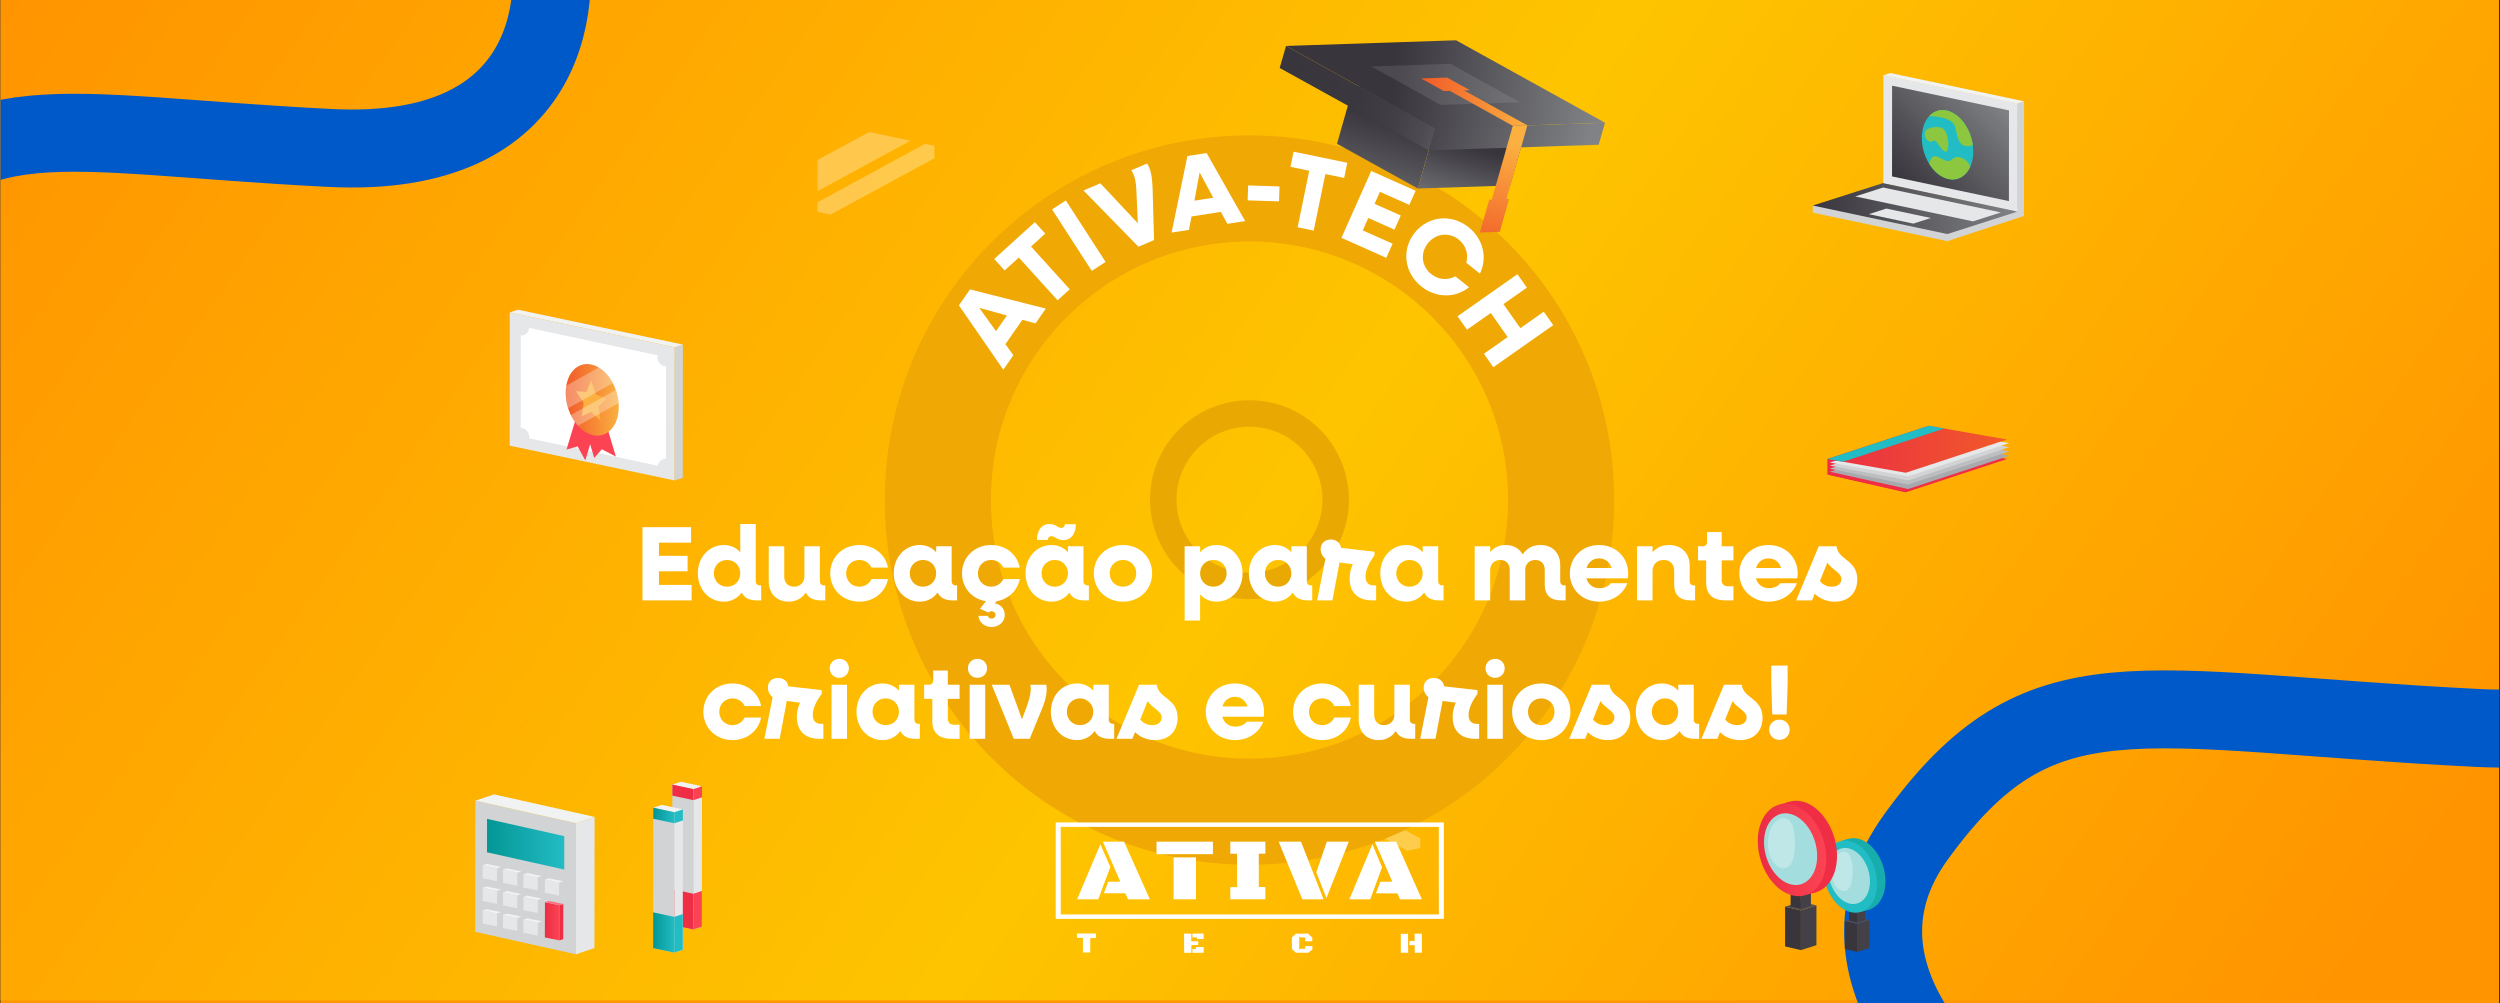 <svg width="2402" height="964" viewBox="0 0 2402 964" fill="none" xmlns="http://www.w3.org/2000/svg" xmlns:xlink="http://www.w3.org/1999/xlink">
<rect x="0" y="0" width="2402" height="964" fill="#333333" stroke="none"/>
<g clip-path="url(#clip0_3578_2119)">
<rect width="2400.52" height="964" transform="translate(0.508)" fill="#FF9700"/>
<rect width="2400.52" height="964" transform="translate(0.508)"/>
<rect x="0.508" width="2400" height="961.2" fill="url(#paint0_linear_3578_2119)" fill-opacity="0.8"/>
<rect x="0.508" width="2400" height="961.2"/>
<path d="M1971.51 1107.49C1888.22 1061.19 1745.53 935.669 1841.04 803.924C1960.42 639.242 2050.18 682.754 2379.61 699.381C2643.15 712.683 2656.59 522.935 2630.36 426.398" stroke="#0059C9" stroke-width="74.919"/>
<path d="M-17.499 476.779C-85.778 438.821 -202.762 335.9 -124.462 227.877C-26.587 92.848 47.003 128.525 317.075 142.158C533.132 153.065 544.145 -2.517 522.644 -81.672" stroke="#0059C9" stroke-width="74.919"/>
<path opacity="0.3" d="M1252.28 751.302L1261.24 749.406L1364.64 805.566L1364.65 814.724L1352.09 817.374L1252.29 763.239L1252.28 751.302Z" fill="white"/>
<path opacity="0.3" d="M1364.61 764.97L1364.63 794.965L1275.28 746.435L1314.85 738.062L1364.61 764.97Z" fill="white"/>
<circle cx="1200.5" cy="480.472" r="299.421" stroke="#EFA804" stroke-width="101.93"/>
<path d="M994.942 310.718L982.315 307.269L966.01 330.693L973.628 341.336L963.961 355.224L921.32 293.374L931.977 278.065L1004.84 296.496L994.942 310.718ZM956.958 318.182L967.441 303.124L940.867 295.803L956.958 318.182Z" fill="white"/>
<path d="M994.281 213.435L1004.27 224.464L990.6 236.851L1027.83 277.945L1016.12 288.553L978.891 247.458L965.218 259.845L955.227 248.816L994.281 213.435Z" fill="white"/>
<path d="M1048.99 260.244L1010.8 201.182L1024.07 192.603L1062.25 251.665L1048.99 260.244Z" fill="white"/>
<path d="M1102.12 157.127C1105.67 162.375 1107.02 169.996 1107.4 180.571L1108.82 230.674L1093.8 237.037L1041.02 183.019L1057.26 176.138L1093.21 214.482L1091.83 182.743C1091.45 174.269 1090.01 168.013 1086.91 163.57L1102.12 157.127Z" fill="white"/>
<path d="M1179.24 215.082L1173 203.576L1144.81 207.995L1142.39 220.859L1125.67 223.479L1140.86 149.907L1159.29 147.019L1196.36 212.399L1179.24 215.082ZM1147.58 192.806L1165.71 189.965L1152.62 165.707L1147.58 192.806Z" fill="white"/>
<path d="M1198.74 192.529L1199.21 178.164L1229.36 179.14L1228.9 193.505L1198.74 192.529Z" fill="white"/>
<path d="M1294.48 156.388L1291.48 170.964L1273.41 167.239L1262.21 221.548L1246.74 218.358L1257.93 164.05L1239.86 160.325L1242.87 145.75L1294.48 156.388Z" fill="white"/>
<path d="M1309.34 221.354L1338.01 234.14L1331.95 247.732L1288.85 228.512L1317.49 164.277L1360.13 183.29L1354.07 196.881L1325.86 184.303L1320.71 195.847L1345.85 207.055L1339.79 220.647L1314.65 209.438L1309.34 221.354Z" fill="white"/>
<path d="M1365.63 275.224C1349.07 261.983 1346.37 239.729 1359.3 223.569C1372.22 207.408 1394.52 205.142 1411.08 218.382C1425.25 229.713 1429.3 247.828 1421.91 262.937L1408.78 252.433C1411.09 244.489 1408.6 235.846 1401.59 230.244C1392.28 222.796 1379.53 224.216 1371.95 233.69C1364.38 243.163 1365.8 255.914 1375.11 263.362C1382.12 268.964 1391.1 269.487 1398.34 265.489L1411.48 275.993C1398.36 286.518 1379.8 286.555 1365.63 275.224Z" fill="white"/>
<path d="M1483.25 299.467L1492.34 312.394L1434.79 352.825L1425.71 339.898L1448.56 323.842L1432.33 300.739L1409.47 316.795L1400.39 303.867L1457.94 263.436L1467.02 276.363L1444.5 292.184L1460.74 315.287L1483.25 299.467Z" fill="white"/>
<circle cx="1200.49" cy="480.091" r="82.818" stroke="#E19E03" stroke-opacity="0.7" stroke-width="25.483"/>
<path d="M633.104 561.969H664.498V576.851H617.305V506.519H663.989V521.401H633.104V534.04H660.625V548.922H633.104V561.969Z" fill="white"/>
<path d="M730.306 562.479H731.326V576.851H727.147C719.808 576.851 714.915 574.303 712.673 569.308C708.697 574.71 702.785 578.074 695.548 578.074C681.278 578.074 670.473 566.352 670.473 550.859C670.473 535.365 681.278 523.643 695.548 523.643C701.97 523.643 707.372 526.293 711.245 530.574V503.461H726.127V558.299C726.127 560.95 727.656 562.479 730.306 562.479ZM698.504 563.702C705.843 563.702 711.245 558.198 711.245 550.859C711.245 543.52 705.843 538.015 698.504 538.015C691.267 538.015 685.865 543.52 685.865 550.859C685.865 558.198 691.267 563.702 698.504 563.702Z" fill="white"/>
<path d="M791.917 562.479H792.936V576.851H788.757C781.418 576.851 776.526 574.303 774.283 569.308C770.41 575.016 764.702 578.074 757.77 578.074C746.252 578.074 738.607 570.327 738.607 558.503V524.866H753.489V554.018C753.489 559.828 757.159 563.702 762.765 563.702C768.779 563.702 772.856 559.727 772.856 553.815V524.866H787.738V558.299C787.738 560.95 789.267 562.479 791.917 562.479Z" fill="white"/>
<path d="M825.713 578.074C809.71 578.074 797.682 566.352 797.682 550.859C797.682 535.365 809.71 523.643 825.713 523.643C839.678 523.643 850.788 532.715 853.133 545.354H837.333C835.295 540.971 830.912 538.015 825.713 538.015C818.374 538.015 812.972 543.52 812.972 550.859C812.972 558.198 818.374 563.702 825.713 563.702C830.912 563.702 835.295 560.746 837.333 556.363H853.133C850.788 569.002 839.678 578.074 825.713 578.074Z" fill="white"/>
<path d="M918.539 562.479H919.559V576.851H915.379C908.04 576.851 903.148 574.303 900.905 569.308C896.93 574.71 891.018 578.074 883.781 578.074C869.511 578.074 858.706 566.352 858.706 550.859C858.706 535.365 869.511 523.643 883.781 523.643C890.203 523.643 895.605 526.293 899.478 530.574V524.866H914.36V558.299C914.36 560.95 915.889 562.479 918.539 562.479ZM886.737 563.702C894.076 563.702 899.478 558.198 899.478 550.859C899.478 543.52 894.076 538.015 886.737 538.015C879.5 538.015 874.098 543.52 874.098 550.859C874.098 558.198 879.5 563.702 886.737 563.702Z" fill="white"/>
<path d="M952.33 563.702C957.528 563.702 961.911 560.746 963.95 556.363H979.749C977.711 567.371 969.047 575.628 957.63 577.666L955.796 579.807C961.3 580.418 965.377 585.005 965.377 590.815C965.377 597.339 959.975 602.435 952.738 602.435C945.806 602.435 940.608 597.848 940.098 591.733H949.068C949.578 593.364 951.005 594.383 952.738 594.383C954.776 594.383 956.509 592.854 956.509 590.815C956.509 588.777 954.674 587.248 952.738 587.248C951.311 587.248 950.291 587.961 949.782 588.573L941.525 584.903L947.335 577.666C933.881 575.526 924.299 564.721 924.299 550.859C924.299 535.365 936.327 523.643 952.33 523.643C966.294 523.643 977.405 532.715 979.749 545.354H963.95C961.911 540.971 957.528 538.015 952.33 538.015C944.991 538.015 939.589 543.52 939.589 550.859C939.589 558.198 944.991 563.702 952.33 563.702Z" fill="white"/>
<path d="M1010.3 515.183C1008.16 515.183 1006.73 516.814 1006.73 518.75H996.331C996.331 510.188 1000.41 503.461 1008.36 503.461C1014.07 503.461 1016.51 507.232 1019.67 507.232C1021.71 507.232 1023.14 505.703 1023.14 503.665H1033.64C1033.64 512.431 1029.56 518.954 1021.51 518.954C1015.8 518.954 1013.35 515.183 1010.3 515.183ZM1045.16 562.479H1046.18V576.851H1042C1034.66 576.851 1029.76 574.303 1027.52 569.308C1023.55 574.71 1017.63 578.074 1010.4 578.074C996.127 578.074 985.323 566.352 985.323 550.859C985.323 535.365 996.127 523.643 1010.4 523.643C1016.82 523.643 1022.22 526.293 1026.09 530.574V524.866H1040.98V558.299C1040.98 560.95 1042.51 562.479 1045.16 562.479ZM1013.35 563.702C1020.69 563.702 1026.09 558.198 1026.09 550.859C1026.09 543.52 1020.69 538.015 1013.35 538.015C1006.12 538.015 1000.71 543.52 1000.71 550.859C1000.71 558.198 1006.12 563.702 1013.35 563.702Z" fill="white"/>
<path d="M1078.95 578.074C1062.94 578.074 1050.92 566.352 1050.92 550.859C1050.92 535.365 1062.94 523.643 1078.95 523.643C1094.95 523.643 1106.98 535.365 1106.98 550.859C1106.98 566.352 1094.95 578.074 1078.95 578.074ZM1078.95 563.702C1086.29 563.702 1091.69 558.198 1091.69 550.859C1091.69 543.52 1086.29 538.015 1078.95 538.015C1071.61 538.015 1066.21 543.52 1066.21 550.859C1066.21 558.198 1071.61 563.702 1078.95 563.702Z" fill="white"/>
<path d="M1168.76 523.643C1183.14 523.643 1193.84 535.365 1193.84 550.859C1193.84 566.352 1183.14 578.074 1168.76 578.074C1162.34 578.074 1156.94 575.424 1153.07 571.041V596.218H1138.19V524.866H1153.07V530.676C1156.94 526.293 1162.34 523.643 1168.76 523.643ZM1165.81 563.702C1173.15 563.702 1178.55 558.198 1178.55 550.859C1178.55 543.52 1173.15 538.015 1165.81 538.015C1158.47 538.015 1153.07 543.52 1153.07 550.859C1153.07 558.198 1158.47 563.702 1165.81 563.702Z" fill="white"/>
<path d="M1259.77 562.479H1260.79V576.851H1256.61C1249.27 576.851 1244.38 574.303 1242.13 569.308C1238.16 574.71 1232.25 578.074 1225.01 578.074C1210.74 578.074 1199.93 566.352 1199.93 550.859C1199.93 535.365 1210.74 523.643 1225.01 523.643C1231.43 523.643 1236.83 526.293 1240.71 530.574V524.866H1255.59V558.299C1255.59 560.95 1257.12 562.479 1259.77 562.479ZM1227.96 563.702C1235.3 563.702 1240.71 558.198 1240.71 550.859C1240.71 543.52 1235.3 538.015 1227.96 538.015C1220.73 538.015 1215.33 543.52 1215.33 550.859C1215.33 558.198 1220.73 563.702 1227.96 563.702Z" fill="white"/>
<path d="M1319.95 562.479H1322.19V576.851H1318.62C1304.15 576.851 1296.71 568.9 1296.71 555.649C1296.71 551.266 1297.63 546.679 1299.77 542.093L1287.02 540.462L1280.2 576.851H1265.52L1273.47 536.792C1270.61 534.754 1268.88 531.288 1268.88 527.618C1268.88 522.114 1272.75 518.343 1278.56 518.343C1284.07 518.343 1287.94 521.808 1288.45 526.395L1320.56 530.065V533.632C1314.95 541.379 1312 548.106 1312 553.815C1312 559.421 1314.75 562.479 1319.95 562.479Z" fill="white"/>
<path d="M1385.99 562.479H1387V576.851H1382.83C1375.49 576.851 1370.59 574.303 1368.35 569.308C1364.38 574.71 1358.46 578.074 1351.23 578.074C1336.96 578.074 1326.15 566.352 1326.15 550.859C1326.15 535.365 1336.96 523.643 1351.23 523.643C1357.65 523.643 1363.05 526.293 1366.92 530.574V524.866H1381.81V558.299C1381.81 560.95 1383.34 562.479 1385.99 562.479ZM1354.18 563.702C1361.52 563.702 1366.92 558.198 1366.92 550.859C1366.92 543.52 1361.52 538.015 1354.18 538.015C1346.95 538.015 1341.54 543.52 1341.54 550.859C1341.54 558.198 1346.95 563.702 1354.18 563.702Z" fill="white"/>
<path d="M1503.24 562.479H1504.26V576.851H1500.08C1489.58 576.851 1484.18 571.652 1484.18 561.561V547.393C1484.18 541.787 1480.61 538.015 1475.21 538.015C1469.4 538.015 1465.42 541.889 1465.42 547.597V576.851H1450.54V547.393C1450.54 541.787 1446.97 538.015 1441.57 538.015C1435.76 538.015 1431.78 541.889 1431.78 547.597V576.851H1416.9V524.866H1431.78V530.371C1435.55 525.988 1440.55 523.643 1446.56 523.643C1454 523.643 1459.81 527.007 1462.97 532.613C1466.95 526.701 1472.86 523.643 1480.2 523.643C1491.51 523.643 1499.06 531.288 1499.06 542.908V558.299C1499.06 560.95 1500.59 562.479 1503.24 562.479Z" fill="white"/>
<path d="M1564.37 551.062C1564.37 552.388 1564.27 554.426 1563.96 555.649H1524.21C1525.84 561.459 1530.43 565.129 1536.75 565.129C1541.64 565.129 1545.72 563.09 1547.65 560.338H1563.55C1559.68 570.837 1549.28 578.074 1536.44 578.074C1520.34 578.074 1508.31 566.352 1508.31 550.859C1508.31 535.365 1520.34 523.643 1536.34 523.643C1552.24 523.643 1564.37 535.263 1564.37 551.062ZM1536.34 536.486C1530.53 536.486 1526.04 540.054 1524.31 545.762H1548.37C1546.84 540.054 1542.05 536.486 1536.34 536.486Z" fill="white"/>
<path d="M1627.62 562.479H1628.64V576.851H1624.46C1613.96 576.851 1608.56 571.652 1608.56 561.561V548.412C1608.56 542.093 1604.58 538.015 1598.57 538.015C1592.15 538.015 1587.76 542.194 1587.76 548.616V576.851H1572.88V524.866H1587.76V530.574C1591.74 525.988 1597.14 523.643 1603.56 523.643C1615.49 523.643 1623.44 531.492 1623.44 543.418V558.299C1623.44 560.95 1624.97 562.479 1627.62 562.479Z" fill="white"/>
<path d="M1665.49 538.423H1654.18V557.484C1654.18 561.154 1656.42 563.294 1660.29 563.294H1665.49V576.851H1658.05C1645.61 576.851 1639.29 571.041 1639.29 559.93V538.423H1631.45V524.866H1635.83C1638.68 524.866 1640.11 523.439 1640.11 520.585V511.208H1654.18V524.866H1665.49V538.423Z" fill="white"/>
<path d="M1727.22 551.062C1727.22 552.388 1727.12 554.426 1726.81 555.649H1687.06C1688.69 561.459 1693.28 565.129 1699.6 565.129C1704.49 565.129 1708.57 563.09 1710.5 560.338H1726.4C1722.53 570.837 1712.13 578.074 1699.29 578.074C1683.19 578.074 1671.16 566.352 1671.16 550.859C1671.16 535.365 1683.19 523.643 1699.19 523.643C1715.09 523.643 1727.22 535.263 1727.22 551.062ZM1699.19 536.486C1693.38 536.486 1688.89 540.054 1687.16 545.762H1711.22C1709.69 540.054 1704.9 536.486 1699.19 536.486Z" fill="white"/>
<path d="M1764.49 524.866C1766.02 538.219 1784.47 537.71 1784.47 556.669C1784.47 569.308 1776.41 578.074 1762.86 578.074C1755.01 578.074 1748.28 575.118 1743.59 570.429L1741.04 576.851H1725.75L1747.47 524.866H1764.49ZM1760 563.702C1765.4 563.702 1769.18 560.848 1769.18 556.363C1769.18 550.043 1760.31 547.699 1755.72 540.564L1748.59 558.198C1751.03 561.561 1755.21 563.702 1760 563.702Z" fill="white"/>
<path d="M703.825 711.093C687.822 711.093 675.794 699.371 675.794 683.878C675.794 668.384 687.822 656.662 703.825 656.662C717.789 656.662 728.9 665.734 731.244 678.374H715.445C713.406 673.991 709.023 671.035 703.825 671.035C696.486 671.035 691.084 676.539 691.084 683.878C691.084 691.217 696.486 696.721 703.825 696.721C709.023 696.721 713.406 693.765 715.445 689.382H731.244C728.9 702.021 717.789 711.093 703.825 711.093Z" fill="white"/>
<path d="M788.845 695.498H791.088V709.87H787.52C773.046 709.87 765.605 701.919 765.605 688.668C765.605 684.285 766.522 679.699 768.663 675.112L755.922 673.481L749.092 709.87H734.414L742.365 669.811C739.511 667.773 737.778 664.307 737.778 660.638C737.778 655.133 741.651 651.362 747.461 651.362C752.966 651.362 756.839 654.828 757.349 659.414L789.457 663.084V666.652C783.851 674.398 780.895 681.126 780.895 686.834C780.895 692.44 783.647 695.498 788.845 695.498Z" fill="white"/>
<path d="M806.345 651.26C801.146 651.26 797.171 647.387 797.171 642.086C797.171 636.888 801.146 633.014 806.345 633.014C811.645 633.014 815.62 636.888 815.62 642.086C815.62 647.387 811.645 651.26 806.345 651.26ZM798.904 709.87V657.885H813.785V709.87H798.904Z" fill="white"/>
<path d="M882.754 695.498H883.773V709.87H879.594C872.255 709.87 867.363 707.322 865.12 702.327C861.145 707.729 855.233 711.093 847.996 711.093C833.726 711.093 822.921 699.371 822.921 683.878C822.921 668.384 833.726 656.662 847.996 656.662C854.417 656.662 859.82 659.313 863.693 663.594V657.885H878.575V691.319C878.575 693.969 880.104 695.498 882.754 695.498ZM850.952 696.721C858.291 696.721 863.693 691.217 863.693 683.878C863.693 676.539 858.291 671.035 850.952 671.035C843.715 671.035 838.312 676.539 838.312 683.878C838.312 691.217 843.715 696.721 850.952 696.721Z" fill="white"/>
<path d="M921.966 671.442H910.652V690.503C910.652 694.173 912.894 696.313 916.768 696.313H921.966V709.87H914.525C902.09 709.87 895.77 704.06 895.77 692.95V671.442H887.922V657.885H892.305C895.159 657.885 896.586 656.458 896.586 653.604V644.227H910.652V657.885H921.966V671.442Z" fill="white"/>
<path d="M939.133 651.26C933.934 651.26 929.959 647.387 929.959 642.086C929.959 636.888 933.934 633.014 939.133 633.014C944.433 633.014 948.408 636.888 948.408 642.086C948.408 647.387 944.433 651.26 939.133 651.26ZM931.692 709.87V657.885H946.574V709.87H931.692Z" fill="white"/>
<path d="M1005.25 657.885C1006.37 663.797 1005.15 671.34 1001.37 680.514L989.346 709.87H974.057L952.855 657.885H969.878L981.905 691.115L987.002 677.456C989.754 669.506 991.079 663.186 989.958 657.885H1005.25Z" fill="white"/>
<path d="M1069.49 695.498H1070.51V709.87H1066.33C1058.99 709.87 1054.1 707.322 1051.86 702.327C1047.88 707.729 1041.97 711.093 1034.74 711.093C1020.47 711.093 1009.66 699.371 1009.66 683.878C1009.66 668.384 1020.47 656.662 1034.74 656.662C1041.16 656.662 1046.56 659.313 1050.43 663.594V657.885H1065.31V691.319C1065.31 693.969 1066.84 695.498 1069.49 695.498ZM1037.69 696.721C1045.03 696.721 1050.43 691.217 1050.43 683.878C1050.43 676.539 1045.03 671.035 1037.69 671.035C1030.45 671.035 1025.05 676.539 1025.05 683.878C1025.05 691.217 1030.45 696.721 1037.69 696.721Z" fill="white"/>
<path d="M1111.45 657.885C1112.98 671.238 1131.42 670.729 1131.42 689.688C1131.42 702.327 1123.37 711.093 1109.82 711.093C1101.97 711.093 1095.24 708.137 1090.55 703.448L1088 709.87H1072.71L1094.42 657.885H1111.45ZM1106.96 696.721C1112.36 696.721 1116.13 693.867 1116.13 689.382C1116.13 683.062 1107.27 680.718 1102.68 673.583L1095.54 691.217C1097.99 694.58 1102.17 696.721 1106.96 696.721Z" fill="white"/>
<path d="M1214.53 684.082C1214.53 685.407 1214.43 687.445 1214.12 688.668H1174.37C1176 694.479 1180.59 698.148 1186.91 698.148C1191.8 698.148 1195.88 696.109 1197.82 693.357H1213.72C1209.84 703.856 1199.45 711.093 1186.6 711.093C1170.5 711.093 1158.47 699.371 1158.47 683.878C1158.47 668.384 1170.5 656.662 1186.5 656.662C1202.4 656.662 1214.53 668.282 1214.53 684.082ZM1186.5 669.506C1180.69 669.506 1176.21 673.073 1174.47 678.781H1198.53C1197 673.073 1192.21 669.506 1186.5 669.506Z" fill="white"/>
<path d="M1270.41 711.093C1254.41 711.093 1242.38 699.371 1242.38 683.878C1242.38 668.384 1254.41 656.662 1270.41 656.662C1284.38 656.662 1295.49 665.734 1297.83 678.374H1282.03C1280 673.991 1275.61 671.035 1270.41 671.035C1263.08 671.035 1257.67 676.539 1257.67 683.878C1257.67 691.217 1263.08 696.721 1270.41 696.721C1275.61 696.721 1280 693.765 1282.03 689.382H1297.83C1295.49 702.021 1284.38 711.093 1270.41 711.093Z" fill="white"/>
<path d="M1358.76 695.498H1359.77V709.87H1355.6C1348.26 709.87 1343.36 707.322 1341.12 702.327C1337.25 708.035 1331.54 711.093 1324.61 711.093C1313.09 711.093 1305.45 703.346 1305.45 691.523V657.885H1320.33V687.038C1320.33 692.848 1324 696.721 1329.6 696.721C1335.62 696.721 1339.69 692.746 1339.69 686.834V657.885H1354.58V691.319C1354.58 693.969 1356.11 695.498 1358.76 695.498Z" fill="white"/>
<path d="M1418.94 695.498H1421.18V709.87H1417.62C1403.14 709.87 1395.7 701.919 1395.7 688.668C1395.7 684.285 1396.62 679.699 1398.76 675.112L1386.02 673.481L1379.19 709.87H1364.51L1372.46 669.811C1369.61 667.773 1367.88 664.307 1367.88 660.638C1367.88 655.133 1371.75 651.362 1377.56 651.362C1383.06 651.362 1386.94 654.828 1387.45 659.414L1419.55 663.084V666.652C1413.95 674.398 1410.99 681.126 1410.99 686.834C1410.99 692.44 1413.74 695.498 1418.94 695.498Z" fill="white"/>
<path d="M1436.44 651.26C1431.24 651.26 1427.27 647.387 1427.27 642.086C1427.27 636.888 1431.24 633.014 1436.44 633.014C1441.74 633.014 1445.72 636.888 1445.72 642.086C1445.72 647.387 1441.74 651.26 1436.44 651.26ZM1429 709.87V657.885H1443.88V709.87H1429Z" fill="white"/>
<path d="M1480.85 711.093C1464.84 711.093 1452.81 699.371 1452.81 683.878C1452.81 668.384 1464.84 656.662 1480.85 656.662C1496.85 656.662 1508.88 668.384 1508.88 683.878C1508.88 699.371 1496.85 711.093 1480.85 711.093ZM1480.85 696.721C1488.18 696.721 1493.59 691.217 1493.59 683.878C1493.59 676.539 1488.18 671.035 1480.85 671.035C1473.51 671.035 1468.1 676.539 1468.1 683.878C1468.1 691.217 1473.51 696.721 1480.85 696.721Z" fill="white"/>
<path d="M1546.44 657.885C1547.97 671.238 1566.42 670.729 1566.42 689.688C1566.42 702.327 1558.37 711.093 1544.81 711.093C1536.96 711.093 1530.24 708.137 1525.55 703.448L1523 709.87H1507.71L1529.42 657.885H1546.44ZM1541.96 696.721C1547.36 696.721 1551.13 693.867 1551.13 689.382C1551.13 683.062 1542.26 680.718 1537.68 673.583L1530.54 691.217C1532.99 694.58 1537.17 696.721 1541.96 696.721Z" fill="white"/>
<path d="M1631.5 695.498H1632.52V709.87H1628.34C1621.01 709.87 1616.11 707.322 1613.87 702.327C1609.9 707.729 1603.98 711.093 1596.75 711.093C1582.48 711.093 1571.67 699.371 1571.67 683.878C1571.67 668.384 1582.48 656.662 1596.75 656.662C1603.17 656.662 1608.57 659.313 1612.44 663.594V657.885H1627.33V691.319C1627.33 693.969 1628.85 695.498 1631.5 695.498ZM1599.7 696.721C1607.04 696.721 1612.44 691.217 1612.44 683.878C1612.44 676.539 1607.04 671.035 1599.7 671.035C1592.47 671.035 1587.06 676.539 1587.06 683.878C1587.06 691.217 1592.47 696.721 1599.7 696.721Z" fill="white"/>
<path d="M1673.46 657.885C1674.99 671.238 1693.44 670.729 1693.44 689.688C1693.44 702.327 1685.38 711.093 1671.83 711.093C1663.98 711.093 1657.25 708.137 1652.56 703.448L1650.01 709.87H1634.72L1656.43 657.885H1673.46ZM1668.97 696.721C1674.37 696.721 1678.15 693.867 1678.15 689.382C1678.15 683.062 1669.28 680.718 1664.69 673.583L1657.56 691.217C1660 694.58 1664.18 696.721 1668.97 696.721Z" fill="white"/>
<path d="M1702.77 686.426L1701.85 656.866V639.538H1717.55V656.866L1716.63 686.426H1702.77ZM1709.7 710.889C1704.09 710.889 1699.81 706.71 1699.81 701.104C1699.81 695.6 1704.09 691.421 1709.7 691.421C1715.31 691.421 1719.48 695.6 1719.48 701.104C1719.48 706.71 1715.31 710.889 1709.7 710.889Z" fill="white"/>
<path d="M1362.27 181.1L1284.57 138.141L1300.21 83.26L1377.88 126.267L1362.27 181.1Z" fill="url(#paint1_linear_3578_2119)"/>
<path d="M1466.54 123.324L1450.91 178.191L1362.28 181.107L1377.89 126.274L1466.54 123.324Z" fill="url(#paint2_linear_3578_2119)"/>
<path d="M1388.86 80.316L1300.2 83.261L1377.88 126.268L1466.53 123.318L1388.86 80.316Z" fill="#514E54"/>
<path d="M1372.67 144.458L1229.51 65.298L1235.64 44.135L1378.76 123.374L1372.67 144.458Z" fill="url(#paint3_linear_3578_2119)"/>
<path d="M1542.1 117.936L1535.97 139.081L1372.66 144.458L1378.75 123.373L1542.1 117.936Z" fill="url(#paint4_linear_3578_2119)"/>
<path d="M1398.98 38.711L1235.64 44.134L1378.76 123.373L1542.11 117.936L1398.98 38.711Z" fill="url(#paint5_linear_3578_2119)"/>
<path opacity="0.1" d="M1393.59 61.298L1317.42 63.827L1384.16 100.78L1460.34 98.246L1393.59 61.298Z" fill="white"/>
<path d="M1467.5 120.438L1406.64 86.891L1412.37 86.702L1390.41 74.546L1365.35 75.38L1387.31 87.538L1393.04 87.347L1453.48 120.905L1467.5 120.438Z" fill="url(#paint6_linear_3578_2119)"/>
<path d="M1449.95 191.153L1447.43 191.238L1467.5 120.435L1453.48 120.903L1433.36 191.709L1430.89 191.792L1421.86 223.382L1441.01 222.755L1449.95 191.153Z" fill="url(#paint7_linear_3578_2119)"/>
<path d="M648.22 461.647L489.695 428.184L489.801 300.172L648.317 333.706L648.22 461.647Z" fill="#E6E7E8"/>
<path d="M656.12 331.07L655.997 459.069L648.219 461.637L648.316 333.696L656.12 331.07Z" fill="#D1D3D4"/>
<path d="M497.606 297.547L489.797 300.161L648.314 333.695L656.117 331.07L497.606 297.547Z" fill="#F1F2F2"/>
<path d="M639.583 351.936C635.244 351.936 631.724 348.078 631.724 343.32C631.724 342.678 631.793 342.051 631.912 341.451L508.453 315.078C507.936 319.286 504.655 322.531 500.674 322.531C500.573 322.531 500.475 322.517 500.374 322.516L500.297 411.286C500.42 411.28 500.546 411.267 500.673 411.267C505.011 411.267 508.532 415.121 508.532 419.883C508.532 420.308 508.495 420.726 508.441 421.136L631.912 447.442C632.68 443.575 635.823 440.673 639.583 440.673C639.669 440.673 639.755 440.685 639.847 440.687L639.912 351.92C639.805 351.924 639.696 351.936 639.583 351.936Z" fill="white"/>
<path d="M578.194 390.021L560.141 379.625L544.297 431.904L555.002 428.941L562.357 442.29L578.194 390.021Z" fill="#FC4353"/>
<path d="M576.066 386.375L555.273 387.682L570.955 440.01L578.241 431.628L591.746 438.694L576.066 386.375Z" fill="#FC4353"/>
<path d="M568.921 350.397C583.012 354.026 594.461 372.102 594.503 390.738C594.547 409.394 583.175 421.569 569.088 417.934C555.018 414.306 543.57 396.254 543.524 377.598C543.479 358.959 554.851 346.769 568.921 350.397Z" fill="url(#paint8_linear_3578_2119)"/>
<path d="M567.988 365.625L572.482 378.829L582.616 383.2L575.267 390.682L577.089 404.363L568.061 395.783L559.058 399.867L560.817 387.079L553.43 375.925L563.552 376.604L567.988 365.625Z" fill="#FBB040"/>
<path opacity="0.3" d="M555.353 409.075C552.688 406.131 550.355 402.644 548.487 398.792L591.649 374.59C593.077 378.595 594.014 382.857 594.359 387.205L555.353 409.075ZM575.299 353.094L544.081 370.594C543.711 372.804 543.52 375.14 543.523 377.591C543.535 382.606 544.378 387.575 545.871 392.232L588.834 368.141C585.425 361.679 580.705 356.329 575.299 353.094Z" fill="white"/>
<path d="M1784.47 914.622L1772.55 911.851L1772.56 884.844L1784.47 887.617L1784.47 914.622Z" fill="#38353C"/>
<path d="M1796.12 883.906L1796.11 910.914L1784.48 914.631L1784.48 887.626L1796.12 883.906Z" fill="#434047"/>
<path d="M1784.22 881.117L1772.58 884.846L1784.49 887.619L1796.13 883.9L1784.22 881.117Z" fill="#514E54"/>
<path d="M1784.43 886.45L1776.71 884.653L1776.72 865.312L1784.43 867.114L1784.43 886.45Z" fill="#38353C"/>
<path d="M1791.96 864.695L1791.95 884.032L1784.41 886.442L1784.42 867.106L1791.96 864.695Z" fill="#434047"/>
<path d="M1784.27 862.898L1776.73 865.307L1784.44 867.109L1791.98 864.698L1784.27 862.898Z" fill="#514E54"/>
<path d="M1785.78 805.918C1799.98 809.575 1811.52 827.803 1811.57 846.597C1811.61 865.408 1800.15 877.687 1785.94 874.023C1771.75 870.366 1760.21 852.157 1760.16 833.347C1760.11 814.55 1771.59 802.258 1785.78 805.918Z" fill="#17ADAD"/>
<path d="M1790.7 812.065L1775.2 806.203L1769.06 807.939L1768.37 809.26L1781.14 814.56L1795.47 828.17C1795.47 828.17 1800.77 839.795 1800.25 847.896C1799.73 856.002 1794.23 869.47 1794.23 869.47L1788.18 876.099L1796.88 873.617L1797.7 870.264L1806.17 847.484L1790.7 812.065Z" fill="#17ADAD"/>
<path d="M1777.65 808.206C1791.86 811.867 1803.4 830.091 1803.44 848.889C1803.49 867.704 1792.02 879.978 1777.82 876.318C1763.63 872.654 1752.09 854.452 1752.04 835.639C1751.99 816.841 1763.46 804.55 1777.65 808.206Z" fill="#22BCC4"/>
<path d="M1776.63 815.186C1787.67 818.034 1796.62 832.183 1796.66 846.776C1796.7 861.381 1787.79 870.915 1776.76 868.069C1765.75 865.229 1756.79 851.092 1756.75 836.487C1756.71 821.894 1765.62 812.35 1776.63 815.186Z" fill="#A4DDDD"/>
<path opacity="0.3" d="M1780.01 837.162C1780.01 847.568 1777.88 856 1771.41 856C1764.94 856 1759.7 847.568 1759.7 837.162C1759.7 826.76 1764.94 818.328 1771.41 818.328C1777.88 818.328 1780.01 826.76 1780.01 837.162Z" fill="white"/>
<path d="M1730.34 912.879L1715.1 909.33L1715.12 871.148L1730.35 874.705L1730.34 912.879Z" fill="#38353C"/>
<path d="M1745.24 869.938L1745.23 908.115L1730.34 912.874L1730.35 874.7L1745.24 869.938Z" fill="#434047"/>
<path d="M1730.01 866.391L1715.12 871.151L1730.35 874.708L1745.24 869.945L1730.01 866.391Z" fill="#514E54"/>
<path d="M1730.29 873.2L1720.41 870.903L1720.42 846.164L1730.29 848.468L1730.29 873.2Z" fill="#38353C"/>
<path d="M1739.94 845.383L1739.93 870.119L1730.28 873.205L1730.29 848.472L1739.94 845.383Z" fill="#434047"/>
<path d="M1730.08 843.078L1720.43 846.165L1730.3 848.469L1739.95 845.38L1730.08 843.078Z" fill="#514E54"/>
<path d="M1732.03 770.183C1750.2 774.867 1764.96 798.184 1765.02 822.224C1765.08 846.288 1750.41 861.989 1732.24 857.307C1714.09 852.626 1699.33 829.336 1699.27 805.274C1699.2 781.233 1713.88 765.504 1732.03 770.183Z" fill="#EF2E45"/>
<path d="M1738.33 778.055L1718.5 770.555L1710.65 772.778L1709.76 774.468L1726.1 781.246L1744.43 798.653C1744.43 798.653 1751.21 813.535 1750.55 823.895C1749.88 834.259 1742.84 851.483 1742.84 851.483L1735.11 859.961L1746.23 856.792L1747.27 852.503L1758.12 823.364L1738.33 778.055Z" fill="#EF2E45"/>
<path d="M1721.63 773.122C1739.8 777.804 1754.57 801.117 1754.62 825.157C1754.69 849.225 1740.02 864.926 1721.85 860.24C1703.7 855.559 1688.93 832.269 1688.88 808.207C1688.81 784.168 1703.48 768.438 1721.63 773.122Z" fill="url(#paint9_linear_3578_2119)"/>
<path d="M1720.32 782.054C1734.44 785.689 1745.9 803.788 1745.94 822.457C1745.99 841.142 1734.6 853.332 1720.49 849.698C1706.4 846.059 1694.93 827.978 1694.89 809.297C1694.84 790.628 1706.24 778.421 1720.32 782.054Z" fill="#A4DDDD"/>
<path opacity="0.3" d="M1724.64 810.159C1724.64 823.468 1721.91 834.255 1713.64 834.255C1705.38 834.255 1698.66 823.468 1698.66 810.159C1698.66 796.854 1705.38 786.062 1713.64 786.062C1721.91 786.062 1724.64 796.854 1724.64 810.159Z" fill="white"/>
<path d="M553.357 916.896L456.609 895.318L456.732 769.305L553.465 790.958L553.357 916.896Z" fill="#D1D3D4"/>
<path d="M571.3 784.875L571.157 910.877L553.352 916.896L553.459 790.958L571.3 784.875Z" fill="#E6E7E8"/>
<path d="M474.568 763.227L456.727 769.298L553.459 790.951L571.301 784.868L474.568 763.227Z" fill="#F1F2F2"/>
<path d="M542.126 835.491L542.151 803.381L467.941 786.766L467.914 818.88L542.126 835.491Z" fill="url(#paint10_linear_3578_2119)"/>
<path d="M477.666 846.715L463.734 843.877L463.826 831.234L477.743 834.138L477.666 846.715Z" fill="#E6E7E8"/>
<path d="M481.48 832.922L481.376 845.547L477.672 846.716L477.749 834.139L481.48 832.922Z" fill="#D1D3D4"/>
<path d="M467.552 830.031L463.82 831.233L477.737 834.136L481.468 832.919L467.552 830.031Z" fill="#F1F2F2"/>
<path d="M477.666 868.465L463.734 865.625L463.826 852.984L477.743 855.886L477.666 868.465Z" fill="#E6E7E8"/>
<path d="M481.48 854.664L481.376 867.289L477.672 868.456L477.749 855.877L481.48 854.664Z" fill="#D1D3D4"/>
<path d="M467.552 851.773L463.82 852.979L477.737 855.88L481.468 854.667L467.552 851.773Z" fill="#F1F2F2"/>
<path d="M477.666 890.191L463.734 887.351L463.826 874.711L477.743 877.616L477.666 890.191Z" fill="#E6E7E8"/>
<path d="M481.48 876.406L481.376 889.035L477.672 890.198L477.749 877.623L481.48 876.406Z" fill="#D1D3D4"/>
<path d="M467.552 873.516L463.82 874.717L477.737 877.622L481.468 876.406L467.552 873.516Z" fill="#F1F2F2"/>
<path d="M497.213 851.059L483.289 848.219L483.379 835.578L497.296 838.472L497.213 851.059Z" fill="#E6E7E8"/>
<path d="M501.026 837.25L500.917 849.879L497.211 851.046L497.293 838.459L501.026 837.25Z" fill="#D1D3D4"/>
<path d="M487.11 834.359L483.375 835.565L497.292 838.459L501.025 837.249L487.11 834.359Z" fill="#F1F2F2"/>
<path d="M497.213 872.777L483.289 869.945L483.379 857.297L497.296 860.198L497.213 872.777Z" fill="#E6E7E8"/>
<path d="M501.026 858.984L500.917 871.613L497.211 872.777L497.293 860.197L501.026 858.984Z" fill="#D1D3D4"/>
<path d="M487.11 856.102L483.375 857.303L497.292 860.205L501.025 858.991L487.11 856.102Z" fill="#F1F2F2"/>
<path d="M497.213 894.512L483.289 891.672L483.379 879.031L497.296 881.931L497.213 894.512Z" fill="#E6E7E8"/>
<path d="M501.026 880.727L500.917 893.357L497.211 894.526L497.293 881.945L501.026 880.727Z" fill="#D1D3D4"/>
<path d="M487.11 877.836L483.375 879.038L497.292 881.937L501.025 880.718L487.11 877.836Z" fill="#F1F2F2"/>
<path d="M516.764 855.52L502.836 852.679L502.926 840.039L516.843 842.94L516.764 855.52Z" fill="#E6E7E8"/>
<path d="M520.57 841.727L520.462 854.348L516.758 855.515L516.836 842.936L520.57 841.727Z" fill="#D1D3D4"/>
<path d="M506.665 838.844L502.93 840.045L516.846 842.947L520.58 841.737L506.665 838.844Z" fill="#F1F2F2"/>
<path d="M516.764 877.25L502.836 874.414L502.926 861.773L516.843 864.675L516.764 877.25Z" fill="#E6E7E8"/>
<path d="M520.57 863.469L520.462 876.098L516.758 877.261L516.836 864.686L520.57 863.469Z" fill="#D1D3D4"/>
<path d="M506.665 860.578L502.93 861.78L516.846 864.681L520.58 863.464L506.665 860.578Z" fill="#F1F2F2"/>
<path d="M537.426 860.555L523.5 857.719L523.588 845.078L537.507 847.976L537.426 860.555Z" fill="#E6E7E8"/>
<path d="M541.234 846.75L541.126 859.375L537.422 860.542L537.502 847.963L541.234 846.75Z" fill="#D1D3D4"/>
<path d="M527.321 843.867L523.586 845.073L537.505 847.97L541.236 846.757L527.321 843.867Z" fill="#F1F2F2"/>
<path d="M537.426 903.523L523.5 900.69L523.588 866.82L537.507 869.714L537.426 903.523Z" fill="url(#paint11_linear_3578_2119)"/>
<path d="M541.234 868.5L541.126 902.358L537.422 903.522L537.502 869.713L541.234 868.5Z" fill="#EF2E45"/>
<path d="M527.321 865.609L523.586 866.819L537.505 869.712L541.236 868.499L527.321 865.609Z" fill="#FF7182"/>
<path d="M516.764 898.992L502.836 896.158L502.926 883.516L516.843 886.411L516.764 898.992Z" fill="#E6E7E8"/>
<path d="M520.57 885.203L520.462 897.83L516.758 898.995L516.836 886.414L520.57 885.203Z" fill="#D1D3D4"/>
<path d="M506.665 882.32L502.93 883.522L516.846 886.418L520.58 885.206L506.665 882.32Z" fill="#F1F2F2"/>
<path d="M666.155 893.032L645.898 888.741L646.008 753.844L666.25 758.203L666.155 893.032Z" fill="#D1D3D4"/>
<path d="M674.477 755.445L674.349 890.333L666.156 893.039L666.252 758.211L674.477 755.445Z" fill="#E6E7E8"/>
<path d="M654.235 751.094L646.008 753.849L666.25 758.209L674.476 755.444L654.235 751.094Z" fill="#F1F2F2"/>
<path d="M646.008 764.478L666.25 768.77L666.258 758.203L646.015 753.844L646.008 764.478Z" fill="#EF2E45"/>
<path d="M666.156 858.735L645.927 854.375L645.898 888.734L666.13 893.024L666.156 858.735Z" fill="#EF2E45"/>
<path d="M666.181 858.734L666.156 893.032L674.349 890.326L674.381 855.977L666.181 858.734Z" fill="#FC4353"/>
<path d="M666.258 768.778L674.469 766.068L674.479 755.445L666.267 758.211L666.258 768.778Z" fill="#FC4353"/>
<path d="M647.799 915.239L627.547 910.946L627.654 776.047L647.899 780.416L647.799 915.239Z" fill="#D1D3D4"/>
<path d="M656.129 777.641L656.001 912.527L647.805 915.232L647.904 780.41L656.129 777.641Z" fill="#E6E7E8"/>
<path d="M635.879 773.305L627.648 776.051L647.893 780.42L656.118 777.651L635.879 773.305Z" fill="#F1F2F2"/>
<path d="M627.648 786.685L647.895 790.975L647.903 780.416L627.658 776.047L627.648 786.685Z" fill="url(#paint12_linear_3578_2119)"/>
<path d="M647.803 880.947L627.576 876.578L627.547 910.939L647.778 915.228L647.803 880.947Z" fill="url(#paint13_linear_3578_2119)"/>
<path d="M647.833 880.943L647.805 915.235L656.001 912.529L656.034 878.18L647.833 880.943Z" fill="url(#paint14_linear_3578_2119)"/>
<path d="M647.906 790.973L656.116 788.263L656.127 777.641L647.916 780.406L647.906 790.973Z" fill="url(#paint15_linear_3578_2119)"/>
<path d="M1830.99 472.986L1755.77 455.884V441L1831.07 449.401L1830.99 472.986Z" fill="#EF2E45"/>
<path d="M1852.97 425.344L1755.77 455.896L1831.07 472.998L1928.26 441.06L1852.97 425.344Z" fill="#EF2E45"/>
<path d="M1855.2 421.328L1758.01 453.259L1833.3 469.862L1930.49 437.92L1855.2 421.328Z" fill="#A7A9AC"/>
<path d="M1855.2 418.391L1758.01 450.321L1833.3 465.641L1930.49 433.702L1855.2 418.391Z" fill="#BCBEC0"/>
<path d="M1855.2 415.477L1758.01 447.407L1833.3 461.594L1930.49 429.652L1855.2 415.477Z" fill="#D1D3D4"/>
<path d="M1855.2 412.539L1758.01 444.466L1833.3 457.679L1930.49 425.737L1855.2 412.539Z" fill="#E6E7E8"/>
<path d="M1852.97 409.078L1755.77 441.011L1831.07 454.218L1928.26 422.276L1852.97 409.078Z" fill="url(#paint16_linear_3578_2119)"/>
<path d="M1852.97 409.078L1755.77 441.011L1770.83 443.651L1868 411.717L1852.97 409.078Z" fill="#22BCC4"/>
<path d="M1816.22 182.859L1741.73 197.476V204.321L1870.96 231.71L1944.66 207.454L1944.66 201.218L1816.22 182.859Z" fill="#D1D3D4"/>
<path d="M1938.34 203.299L1809.68 176.138L1809.76 72.234L1938.42 99.454L1938.34 203.299Z" fill="#E6E7E8"/>
<path d="M1938.34 203.299L1809.68 176.138L1809.76 72.234L1938.42 99.454L1938.34 203.299Z" fill="#E6E7E8"/>
<path d="M1817.87 169.5L1817.94 82.32L1930.24 106.078L1930.17 193.207L1817.87 169.5Z" fill="url(#paint17_linear_3578_2119)"/>
<path d="M1944.76 97.328L1944.67 201.219L1938.35 203.304L1938.43 99.459L1944.76 97.328Z" fill="#D1D3D4"/>
<path d="M1816.11 70.141L1809.77 72.26L1938.43 99.478L1944.76 97.344L1816.11 70.141Z" fill="#F1F2F2"/>
<path d="M1809.12 175.93L1741.73 197.479L1870.96 224.868L1938.35 203.307L1809.12 175.93Z" fill="url(#paint18_linear_3578_2119)"/>
<path d="M1895.61 212.685L1922.41 204.111L1809.33 180.156L1782.52 188.728L1895.61 212.685Z" fill="#E6E7E8"/>
<path d="M1812.39 200.391L1795.56 205.772L1838.32 214.832L1855.15 209.453L1812.39 200.391Z" fill="#E6E7E8"/>
<path d="M1871.13 106.323C1884.8 109.847 1895.9 127.378 1895.94 145.461C1895.99 163.559 1884.96 175.368 1871.29 171.843C1857.64 168.323 1846.53 150.809 1846.49 132.713C1846.44 114.63 1857.48 102.804 1871.13 106.323Z" fill="#22BCC4"/>
<path d="M1893.04 160.196C1891.43 153.889 1881.51 147.795 1876.23 152.515C1870.42 157.693 1867.84 152.523 1860.68 150.319C1856.27 148.962 1854.38 153.608 1853.57 157.373C1858.08 164.636 1864.35 170.048 1871.29 171.836C1880.72 174.27 1888.9 169.397 1893.04 160.196Z" fill="#8DC63F"/>
<path d="M1856.75 135.712C1860.49 132.37 1862.54 141.27 1867.82 145.187C1873.1 149.106 1873.1 132.575 1868.85 125.756C1864.58 118.94 1852.82 123.543 1852.82 123.543C1844.3 127.803 1853 139.052 1856.75 135.712Z" fill="#8DC63F"/>
<path d="M1871.13 106.322C1864.23 104.544 1858 106.69 1853.53 111.577C1860.58 111.686 1876.73 113.001 1878.72 122.692C1881.28 135.135 1882.83 139.424 1889.29 140.418C1891.14 140.702 1893.33 140.24 1895.52 139.447C1893.38 123.64 1883.27 109.45 1871.13 106.322Z" fill="#8DC63F"/>
<path opacity="0.3" d="M897.767 140.083L888.804 138.188L785.406 194.347L785.398 203.505L797.953 206.156L897.757 152.02L897.767 140.083Z" fill="white"/>
<path opacity="0.3" d="M785.439 153.744L785.414 183.739L874.765 135.209L835.192 126.836L785.439 153.744Z" fill="white"/>
<path d="M1055.18 864.054L1066.82 833.005L1057.24 811.211L1034.89 864.054H1055.18Z" fill="white"/>
<path d="M1064.79 847.139L1060.63 858.233L1081.15 858.228L1083.86 864.051H1104.79L1080.03 808.688H1059.63L1076.38 847.139H1064.79Z" fill="white"/>
<path d="M1165.37 808.688H1111.2V820.699H1165.37V808.688Z" fill="white"/>
<path d="M1149.07 823.789H1127.59V864.057H1149.07V823.789Z" fill="white"/>
<path d="M1215.77 852.228H1209.44V820.221H1215.77V808.688H1182.08V820.288H1188.57V852.365H1182.08V864.051H1215.77V852.228Z" fill="white"/>
<path d="M1271.67 864.051L1249.99 808.688H1228.54L1251.26 864.051H1271.67Z" fill="white"/>
<path d="M1295.9 808.688H1274.8L1264.71 838.057L1274.41 862.913L1295.9 808.688Z" fill="white"/>
<path d="M1327.88 833.332L1318.6 811.125L1296.46 864.055H1316.52L1327.88 833.332Z" fill="white"/>
<path d="M1326.26 847.207L1321.96 858.311L1342.72 858.414L1345.15 864.051H1366.14L1341.44 808.688H1320.92L1337.73 847.106L1326.26 847.207Z" fill="white"/>
<path d="M1034.76 901.062H1040.48V915.148H1047.51V901.287H1053.08V896.898H1034.76V901.062Z" fill="white"/>
<path d="M1151.27 904.377H1144.59V896.977H1137.63L1137.75 915.448H1144.66V912.362V907.976H1151.27V904.377Z" fill="white"/>
<path d="M1145.7 900.676H1150.15V902.254H1156.45V896.977H1145.7V900.676Z" fill="white"/>
<path d="M1149.11 911.75H1145.7V915.452H1156.45V909.898H1149.11V911.75Z" fill="white"/>
<path d="M1254.01 911.565H1249.46L1248.34 912.593V899.809L1249.83 900.7H1253.94V904.384H1260.86V900.7L1256.68 896.992L1245.2 897.12L1241.26 900.615V911.872L1245.2 915.367H1257.08L1260.97 912.18V908.995L1254.01 908.943V911.565Z" fill="white"/>
<path d="M1345.91 897.188V915.385H1352.98L1352.82 897.188H1345.91Z" fill="white"/>
<path d="M1359.16 904.039L1354.25 904.073V908.116H1359.24V915.382H1366.15V897.047H1359.16V904.039Z" fill="white"/>
<path d="M1382.43 790.203H1014.33V882.86H1387.25V790.203H1382.43ZM1382.43 878.584H1019.15V794.479H1382.43V878.586V878.584Z" fill="white"/>
</g>
<defs>
<linearGradient id="paint0_linear_3578_2119" x1="0.508" y1="24.46" x2="2128.85" y2="1511.89" gradientUnits="userSpaceOnUse">
<stop stop-color="#FF9400"/>
<stop offset="0.49" stop-color="#FED000"/>
<stop offset="0.909" stop-color="#FF9400"/>
</linearGradient>
<linearGradient id="paint1_linear_3578_2119" x1="1304.82" y1="225.315" x2="1336.48" y2="113.686" gradientUnits="userSpaceOnUse">
<stop stop-color="#808285"/>
<stop offset="1" stop-color="#38353C"/>
</linearGradient>
<linearGradient id="paint2_linear_3578_2119" x1="1397.24" y1="212.764" x2="1417.26" y2="142.176" gradientUnits="userSpaceOnUse">
<stop stop-color="#808285"/>
<stop offset="1" stop-color="#38353C"/>
</linearGradient>
<linearGradient id="paint3_linear_3578_2119" x1="1223.71" y1="71.486" x2="1474.78" y2="142.683" gradientUnits="userSpaceOnUse">
<stop stop-color="#38353C"/>
<stop offset="0.318" stop-color="#3A373E"/>
<stop offset="0.471" stop-color="#413F45"/>
<stop offset="0.589" stop-color="#4E4C52"/>
<stop offset="0.689" stop-color="#5F5E63"/>
<stop offset="0.744" stop-color="#6C6C70"/>
<stop offset="1" stop-color="#808285"/>
</linearGradient>
<linearGradient id="paint4_linear_3578_2119" x1="1340.02" y1="97.916" x2="1522.62" y2="149.698" gradientUnits="userSpaceOnUse">
<stop stop-color="#38353C"/>
<stop offset="1" stop-color="#808285"/>
</linearGradient>
<linearGradient id="paint5_linear_3578_2119" x1="1338.96" y1="75.943" x2="1535.43" y2="96.017" gradientUnits="userSpaceOnUse">
<stop stop-color="#38353C"/>
<stop offset="1" stop-color="#808285"/>
</linearGradient>
<linearGradient id="paint6_linear_3578_2119" x1="1363.7" y1="81.209" x2="1470.07" y2="111.372" gradientUnits="userSpaceOnUse">
<stop stop-color="#F15A29"/>
<stop offset="1" stop-color="#FBB040"/>
</linearGradient>
<linearGradient id="paint7_linear_3578_2119" x1="1425.15" y1="245.216" x2="1455.57" y2="137.952" gradientUnits="userSpaceOnUse">
<stop stop-color="#F15A29"/>
<stop offset="1" stop-color="#FBB040"/>
</linearGradient>
<linearGradient id="paint8_linear_3578_2119" x1="543.523" y1="384.168" x2="594.503" y2="384.168" gradientUnits="userSpaceOnUse">
<stop stop-color="#F15A29"/>
<stop offset="1" stop-color="#FBB040"/>
</linearGradient>
<linearGradient id="paint9_linear_3578_2119" x1="1688.87" y1="816.682" x2="1754.62" y2="816.682" gradientUnits="userSpaceOnUse">
<stop stop-color="#EA2D44"/>
<stop offset="1" stop-color="#FC4353"/>
</linearGradient>
<linearGradient id="paint10_linear_3578_2119" x1="467.915" y1="811.129" x2="542.151" y2="811.129" gradientUnits="userSpaceOnUse">
<stop stop-color="#049696"/>
<stop offset="1" stop-color="#22BCC4"/>
</linearGradient>
<linearGradient id="paint11_linear_3578_2119" x1="523.499" y1="885.172" x2="537.507" y2="885.172" gradientUnits="userSpaceOnUse">
<stop stop-color="#EA2D44"/>
<stop offset="1" stop-color="#FC4353"/>
</linearGradient>
<linearGradient id="paint12_linear_3578_2119" x1="627.649" y1="783.511" x2="647.903" y2="783.511" gradientUnits="userSpaceOnUse">
<stop stop-color="#049696"/>
<stop offset="1" stop-color="#22BCC4"/>
</linearGradient>
<linearGradient id="paint13_linear_3578_2119" x1="627.546" y1="895.904" x2="647.803" y2="895.904" gradientUnits="userSpaceOnUse">
<stop stop-color="#049696"/>
<stop offset="1" stop-color="#22BCC4"/>
</linearGradient>
<linearGradient id="paint14_linear_3578_2119" x1="656.581" y1="896.708" x2="718.244" y2="896.708" gradientUnits="userSpaceOnUse">
<stop stop-color="#22BCC4"/>
<stop offset="1" stop-color="#049696"/>
</linearGradient>
<linearGradient id="paint15_linear_3578_2119" x1="656.578" y1="784.306" x2="718.225" y2="784.306" gradientUnits="userSpaceOnUse">
<stop stop-color="#22BCC4"/>
<stop offset="1" stop-color="#049696"/>
</linearGradient>
<linearGradient id="paint16_linear_3578_2119" x1="1755.77" y1="431.649" x2="1928.26" y2="431.649" gradientUnits="userSpaceOnUse">
<stop stop-color="#EA2D44"/>
<stop offset="1" stop-color="#F15A29"/>
</linearGradient>
<linearGradient id="paint17_linear_3578_2119" x1="1830.09" y1="181.728" x2="1917.99" y2="93.832" gradientUnits="userSpaceOnUse">
<stop stop-color="#38353C"/>
<stop offset="1" stop-color="#808285"/>
</linearGradient>
<linearGradient id="paint18_linear_3578_2119" x1="1741.73" y1="200.399" x2="1938.35" y2="200.399" gradientUnits="userSpaceOnUse">
<stop stop-color="#38353C"/>
<stop offset="1" stop-color="#808285"/>
</linearGradient>
<clipPath id="clip0_3578_2119">
<rect width="2400.52" height="964" fill="white" transform="translate(0.508)"/>
</clipPath>
</defs>
</svg>
